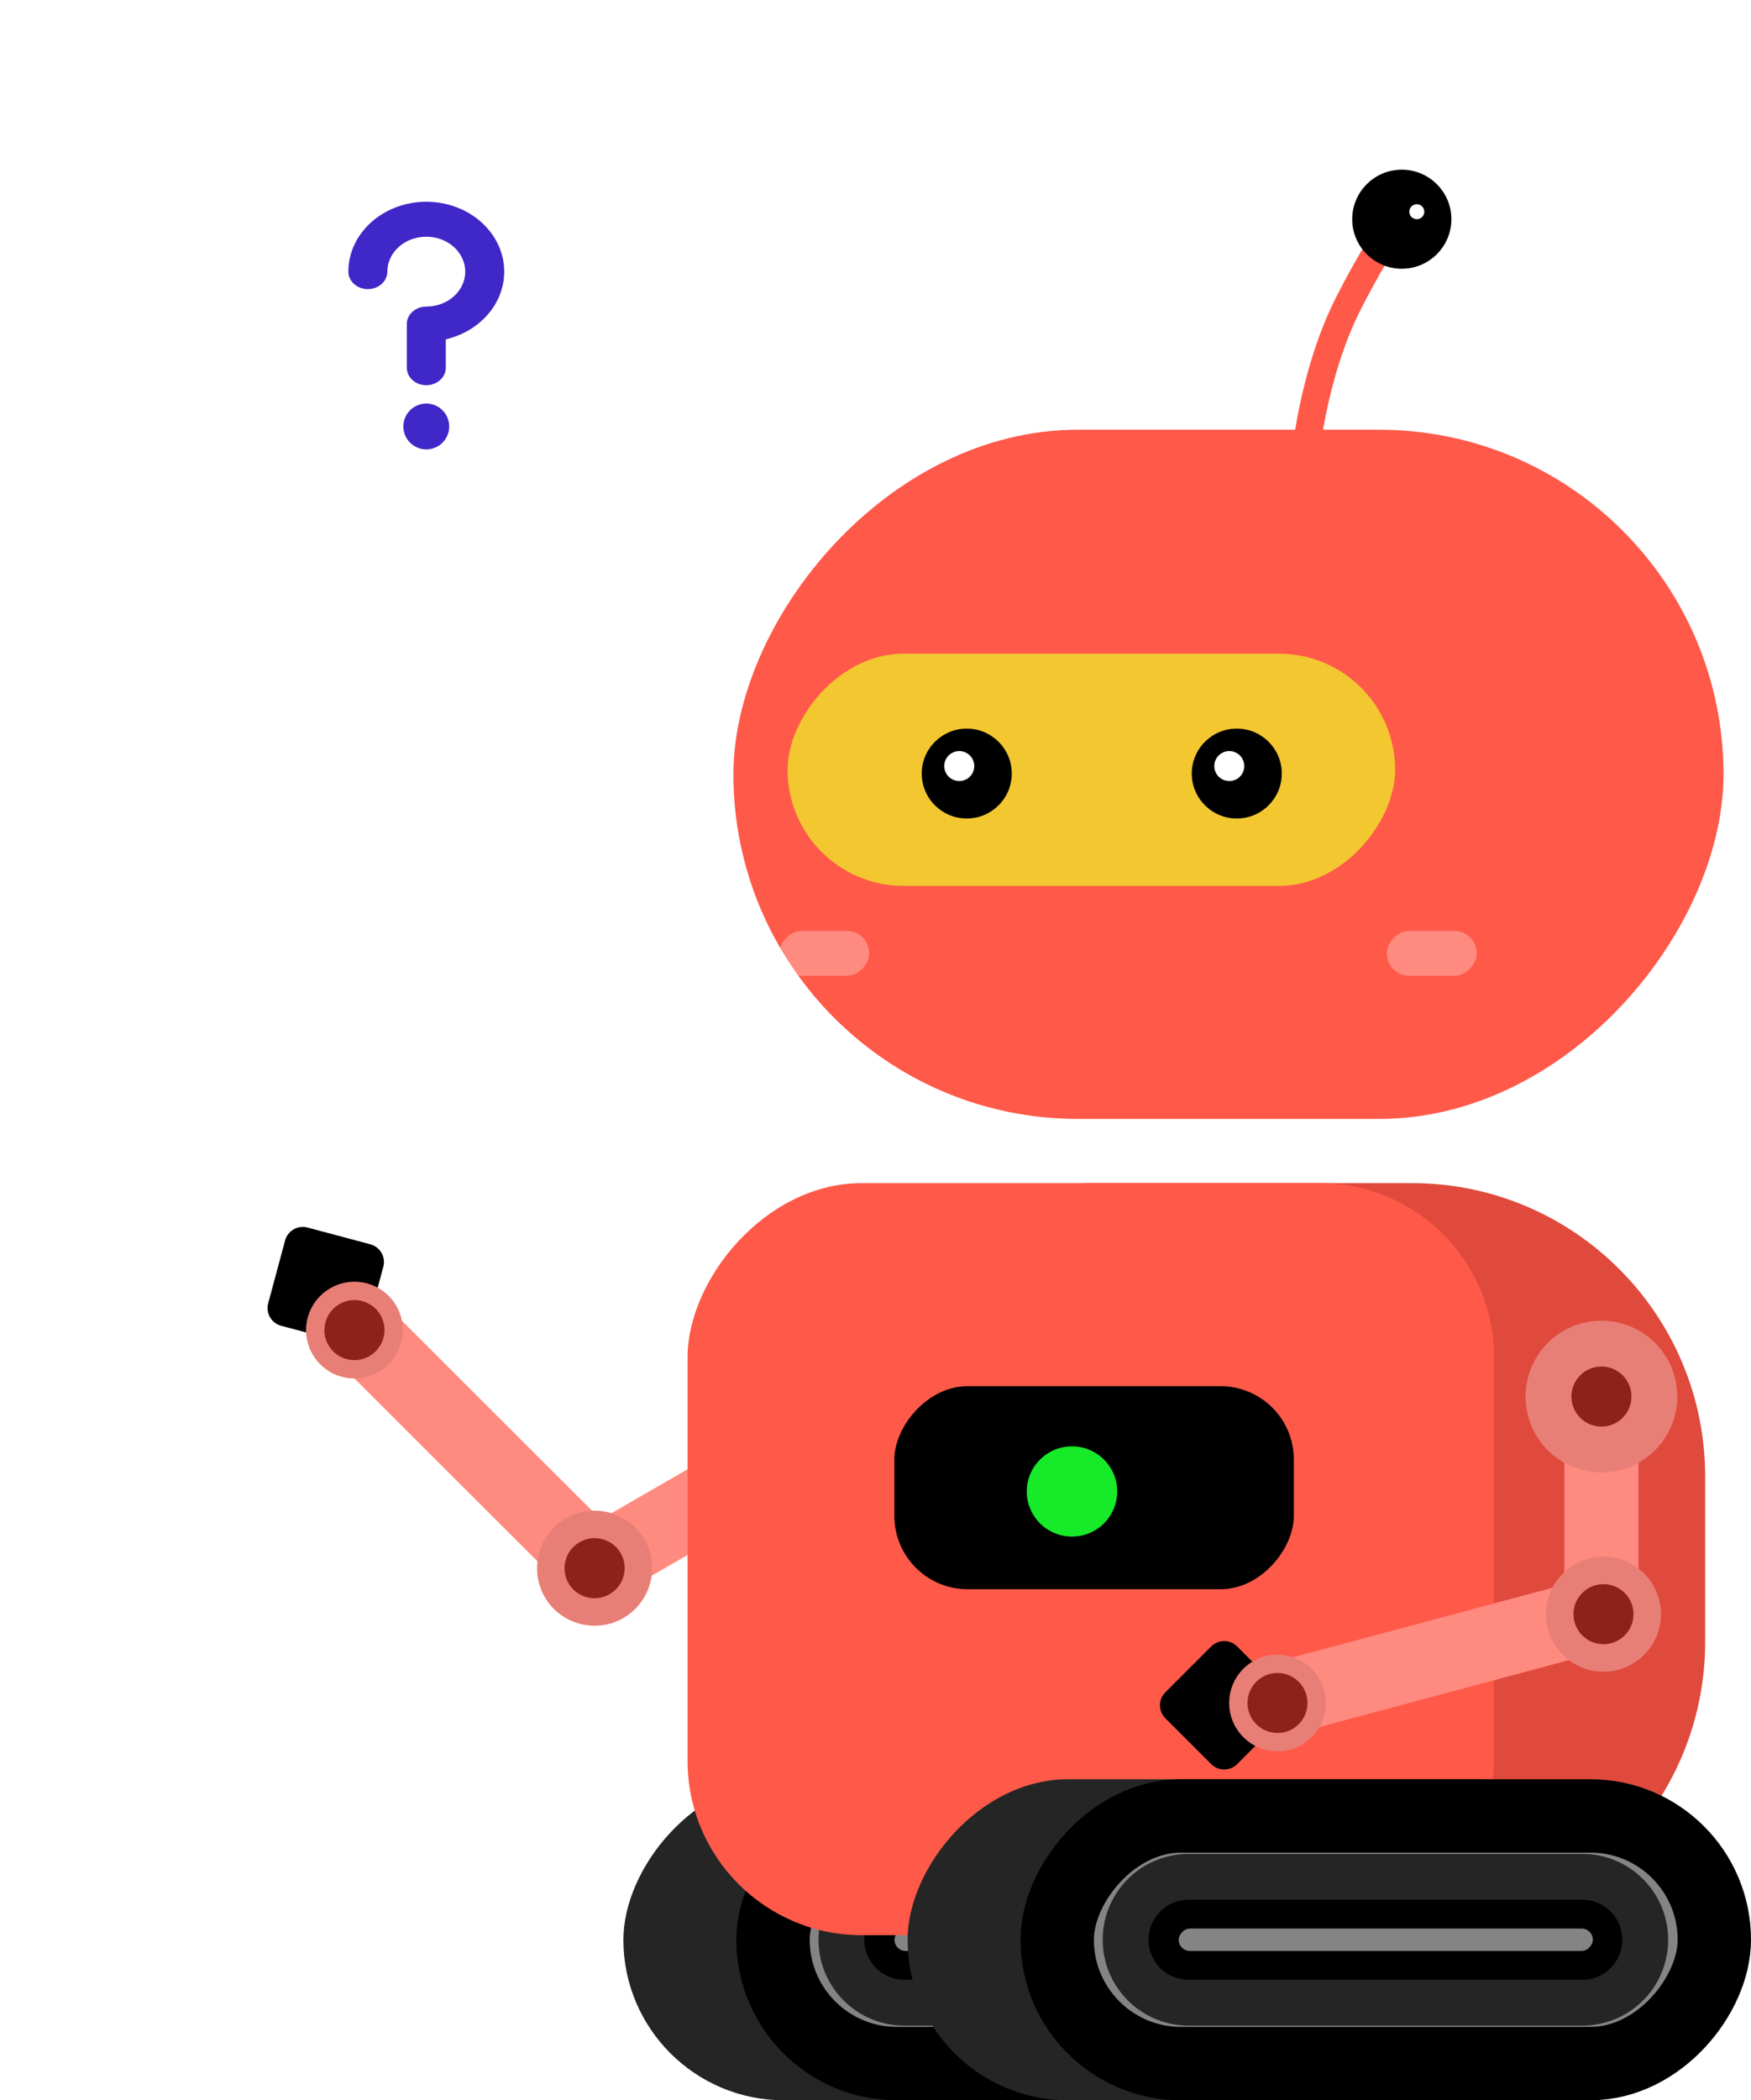 <svg width="191" height="229" viewBox="0 0 191 229" fill="none" xmlns="http://www.w3.org/2000/svg">
<g filter="url(#filter0_i)">
<rect width="108" height="75.145" rx="37.572" transform="matrix(-1 0 0 1 184 50.855)" fill="#FF5949"/>
</g>
<path d="M152.909 23.901C152.909 23.901 151.373 24.737 147.182 32.886C142.99 41.034 142.273 50.855 142.273 50.855" stroke="#FF5949" stroke-width="3"/>
<path fill-rule="evenodd" clip-rule="evenodd" d="M152.909 28.802C150.198 28.802 148 26.607 148 23.901C148 21.194 150.198 19 152.909 19C155.62 19 157.818 21.194 157.818 23.901C157.818 26.607 155.62 28.802 152.909 28.802Z" fill="black" stroke="black"/>
<path fill-rule="evenodd" clip-rule="evenodd" d="M154.545 23.901C154.094 23.901 153.727 23.535 153.727 23.084C153.727 22.633 154.094 22.267 154.545 22.267C154.997 22.267 155.364 22.633 155.364 23.084C155.364 23.535 154.997 23.901 154.545 23.901Z" fill="white"/>
<g filter="url(#filter1_d)">
<rect width="66.273" height="25.321" rx="12.66" transform="matrix(-1 0 0 1 156.182 71.275)" fill="#F2C730"/>
</g>
<path fill-rule="evenodd" clip-rule="evenodd" d="M134.909 89.244C132.198 89.244 130 87.05 130 84.344C130 81.637 132.198 79.443 134.909 79.443C137.62 79.443 139.818 81.637 139.818 84.344C139.818 87.05 137.62 89.244 134.909 89.244Z" fill="black"/>
<path fill-rule="evenodd" clip-rule="evenodd" d="M105.455 89.244C102.743 89.244 100.545 87.05 100.545 84.344C100.545 81.637 102.743 79.443 105.455 79.443C108.166 79.443 110.364 81.637 110.364 84.344C110.364 87.05 108.166 89.244 105.455 89.244Z" fill="black"/>
<path fill-rule="evenodd" clip-rule="evenodd" d="M134.091 85.16C133.187 85.16 132.455 84.429 132.455 83.527C132.455 82.624 133.187 81.893 134.091 81.893C134.995 81.893 135.727 82.624 135.727 83.527C135.727 84.429 134.995 85.16 134.091 85.16Z" fill="white"/>
<path fill-rule="evenodd" clip-rule="evenodd" d="M104.636 85.16C103.733 85.16 103 84.429 103 83.527C103 82.624 103.733 81.893 104.636 81.893C105.54 81.893 106.273 82.624 106.273 83.527C106.273 84.429 105.54 85.16 104.636 85.16Z" fill="white"/>
<rect opacity="0.299" width="9.818" height="4.901" rx="2.45" transform="matrix(-1 0 0 1 161.091 101.496)" fill="white"/>
<rect opacity="0.299" width="9.818" height="4.901" rx="2.45" transform="matrix(-1 0 0 1 94.818 101.496)" fill="white"/>
<path fill-rule="evenodd" clip-rule="evenodd" d="M88.19 157.257C87.073 155.321 84.597 154.657 82.661 155.775L63.045 167.1C61.109 168.218 60.445 170.694 61.563 172.63C62.681 174.566 65.157 175.23 67.093 174.112L86.709 162.787C88.645 161.669 89.308 159.193 88.19 157.257Z" fill="#FF8A7F"/>
<path fill-rule="evenodd" clip-rule="evenodd" d="M36.85 142.746C35.264 144.331 35.264 146.901 36.85 148.485L61.515 173.124C63.098 174.706 65.664 174.706 67.248 173.124C68.834 171.54 68.834 168.97 67.248 167.386L42.583 142.746C40.999 141.164 38.434 141.164 36.85 142.746Z" fill="#FF8A7F"/>
<path fill-rule="evenodd" clip-rule="evenodd" d="M41.812 138.123C42.099 137.055 41.465 135.956 40.397 135.671L33.544 133.843C32.479 133.558 31.384 134.19 31.097 135.256L29.255 142.104C28.967 143.172 29.602 144.271 30.67 144.556L37.523 146.384C38.588 146.669 39.683 146.037 39.97 144.972L41.812 138.123Z" fill="black"/>
<path d="M80.342 161.788C78.745 159.022 79.701 155.49 82.462 153.896C85.222 152.302 88.758 153.24 90.356 156.006C91.953 158.773 90.997 162.304 88.236 163.898C85.475 165.492 81.939 164.554 80.342 161.788Z" fill="black" stroke="#E87F76" stroke-width="5"/>
<path d="M60.718 173.376C59.398 171.09 60.187 168.169 62.472 166.851C64.756 165.532 67.68 166.309 68.999 168.595C70.319 170.881 69.53 173.801 67.246 175.12C64.962 176.439 62.038 175.662 60.718 173.376Z" fill="#8F2218" stroke="#E87F76" stroke-width="3"/>
<path d="M34.956 147.167C33.774 145.121 34.48 142.506 36.526 141.325C38.572 140.143 41.19 140.84 42.371 142.886C43.552 144.932 42.846 147.547 40.8 148.728C38.755 149.91 36.137 149.213 34.956 147.167Z" fill="#8F2218" stroke="#E87F76" stroke-width="2"/>
<rect width="79.679" height="35" rx="17.5" transform="matrix(-1 0 0 1 147.679 194)" fill="#252525"/>
<rect x="-4" y="4" width="71.679" height="27" rx="13.5" transform="matrix(-1 0 0 1 152 194)" fill="#848484" stroke="black" stroke-width="8"/>
<path d="M148.464 211.5C148.464 207.711 145.393 204.64 141.604 204.64H98.644C94.855 204.64 91.783 207.711 91.783 211.5C91.783 215.289 94.855 218.361 98.644 218.361H141.604C145.393 218.361 148.464 215.289 148.464 211.5Z" fill="black" stroke="#252525" stroke-width="5"/>
<rect width="45.179" height="2.442" rx="1.221" transform="matrix(-1 0 0 1 142.75 210.279)" fill="#848484"/>
<path fill-rule="evenodd" clip-rule="evenodd" d="M186 161C186 143.327 171.673 129 154 129H119.333C101.66 129 87.333 143.327 87.333 161V179C87.333 196.673 101.66 211 119.333 211H154C171.673 211 186 196.673 186 179V161Z" fill="#DF4A3C"/>
<rect width="87.978" height="82" rx="19" transform="matrix(-1 0 0 1 162.978 129)" fill="#FF5949"/>
<g filter="url(#filter2_d)">
<rect width="43.578" height="22.14" rx="8" transform="matrix(-1 0 0 1 139.133 151.14)" fill="black"/>
</g>
<g filter="url(#filter3_d)">
<path fill-rule="evenodd" clip-rule="evenodd" d="M116.933 167.54C114.209 167.54 112 165.337 112 162.62C112 159.903 114.209 157.7 116.933 157.7C119.658 157.7 121.867 159.903 121.867 162.62C121.867 165.337 119.658 167.54 116.933 167.54Z" fill="#17EA29"/>
</g>
<path fill-rule="evenodd" clip-rule="evenodd" d="M174.685 149C172.451 149 170.639 150.811 170.639 153.046V175.621C170.639 177.855 172.451 179.667 174.685 179.667C176.92 179.667 178.731 177.855 178.731 175.621V153.046C178.731 150.811 176.92 149 174.685 149Z" fill="#FF8A7F"/>
<path fill-rule="evenodd" clip-rule="evenodd" d="M136.471 186.114C137.049 188.272 139.267 189.553 141.426 188.975L175.092 179.954C177.25 179.376 178.531 177.157 177.953 174.999C177.375 172.84 175.156 171.56 172.998 172.138L139.331 181.159C137.173 181.737 135.892 183.956 136.471 186.114Z" fill="#FF8A7F"/>
<path fill-rule="evenodd" clip-rule="evenodd" d="M134.947 179.518C134.166 178.737 132.9 178.737 132.119 179.518L127.116 184.52C126.335 185.301 126.335 186.568 127.116 187.349L132.119 192.351C132.9 193.132 134.166 193.132 134.947 192.351L139.949 187.349C140.73 186.568 140.73 185.301 139.949 184.52L134.947 179.518Z" fill="black"/>
<path d="M174.685 158.045C171.497 158.045 168.913 155.461 168.913 152.273C168.913 149.085 171.497 146.5 174.685 146.5C177.874 146.5 180.458 149.085 180.458 152.273C180.458 155.461 177.874 158.045 174.685 158.045Z" fill="#8F2218" stroke="#E87F76" stroke-width="5"/>
<path d="M174.909 180.773C172.273 180.773 170.136 178.636 170.136 176C170.136 173.364 172.273 171.227 174.909 171.227C177.545 171.227 179.682 173.364 179.682 176C179.682 178.636 177.545 180.773 174.909 180.773Z" fill="#8F2218" stroke="#E87F76" stroke-width="3"/>
<path d="M139.349 189.954C136.99 189.954 135.077 188.041 135.077 185.681C135.077 183.322 136.99 181.409 139.349 181.409C141.709 181.409 143.622 183.322 143.622 185.681C143.622 188.041 141.709 189.954 139.349 189.954Z" fill="#8F2218" stroke="#E87F76" stroke-width="2"/>
<rect width="79.679" height="35" rx="17.5" transform="matrix(-1 0 0 1 178.679 194)" fill="#252525"/>
<rect x="-4" y="4" width="71.679" height="27" rx="13.5" transform="matrix(-1 0 0 1 183 194)" fill="#848484" stroke="black" stroke-width="8"/>
<path d="M179.464 211.5C179.464 207.711 176.393 204.64 172.604 204.64H129.644C125.855 204.64 122.783 207.711 122.783 211.5C122.783 215.289 125.855 218.361 129.644 218.361H172.604C176.393 218.361 179.464 215.289 179.464 211.5Z" fill="black" stroke="#252525" stroke-width="5"/>
<rect width="45.179" height="2.442" rx="1.221" transform="matrix(-1 0 0 1 173.75 210.279)" fill="#848484"/>
<g filter="url(#filter4_d)">
<path fill-rule="evenodd" clip-rule="evenodd" d="M16 26C16 17.716 22.716 11 31 11H61C69.284 11 76 17.716 76 26V51.281C76 54.943 73.031 57.913 69.368 57.913L71.826 65L60.357 57.913H31C22.716 57.913 16 51.197 16 42.913L16 26Z" fill="white"/>
</g>
<path d="M46.5 49C47.881 49 49 47.881 49 46.5C49 45.119 47.881 44 46.5 44C45.119 44 44 45.119 44 46.5C44 47.881 45.119 49 46.5 49Z" fill="#4027C7"/>
<path d="M46.5 22C41.813 22 38 25.418 38 29.619C38 30.671 38.951 31.524 40.125 31.524C41.299 31.524 42.25 30.671 42.25 29.619C42.25 27.518 44.157 25.809 46.5 25.809C48.843 25.809 50.75 27.518 50.75 29.619C50.75 31.72 48.843 33.429 46.5 33.429C45.326 33.429 44.375 34.281 44.375 35.333V40.095C44.375 41.147 45.326 42 46.5 42C47.674 42 48.625 41.147 48.625 40.095V36.997C52.287 36.149 55 33.163 55 29.619C55 25.418 51.187 22 46.5 22Z" fill="#4027C7"/>
<defs>
<filter id="filter0_i" x="76" y="50.855" width="108" height="75.145" filterUnits="userSpaceOnUse" color-interpolation-filters="sRGB">
<feFlood flood-opacity="0" result="BackgroundImageFix"/>
<feBlend mode="normal" in="SourceGraphic" in2="BackgroundImageFix" result="shape"/>
<feColorMatrix in="SourceAlpha" type="matrix" values="0 0 0 0 0 0 0 0 0 0 0 0 0 0 0 0 0 0 127 0" result="hardAlpha"/>
<feOffset dx="4" dy="-4"/>
<feComposite in2="hardAlpha" operator="arithmetic" k2="-1" k3="1"/>
<feColorMatrix type="matrix" values="0 0 0 0 0 0 0 0 0 0 0 0 0 0 0 0 0 0 0.196 0"/>
<feBlend mode="normal" in2="shape" result="effect1_innerShadow"/>
</filter>
<filter id="filter1_d" x="85.909" y="71.275" width="70.273" height="25.321" filterUnits="userSpaceOnUse" color-interpolation-filters="sRGB">
<feFlood flood-opacity="0" result="BackgroundImageFix"/>
<feColorMatrix in="SourceAlpha" type="matrix" values="0 0 0 0 0 0 0 0 0 0 0 0 0 0 0 0 0 0 127 0"/>
<feOffset dx="-4"/>
<feColorMatrix type="matrix" values="0 0 0 0 0 0 0 0 0 0 0 0 0 0 0 0 0 0 0.27 0"/>
<feBlend mode="normal" in2="BackgroundImageFix" result="effect1_dropShadow"/>
<feBlend mode="normal" in="SourceGraphic" in2="effect1_dropShadow" result="shape"/>
</filter>
<filter id="filter2_d" x="95.556" y="151.14" width="45.578" height="22.14" filterUnits="userSpaceOnUse" color-interpolation-filters="sRGB">
<feFlood flood-opacity="0" result="BackgroundImageFix"/>
<feColorMatrix in="SourceAlpha" type="matrix" values="0 0 0 0 0 0 0 0 0 0 0 0 0 0 0 0 0 0 127 0"/>
<feOffset dx="2"/>
<feColorMatrix type="matrix" values="0 0 0 0 0 0 0 0 0 0 0 0 0 0 0 0 0 0 0.304 0"/>
<feBlend mode="normal" in2="BackgroundImageFix" result="effect1_dropShadow"/>
<feBlend mode="normal" in="SourceGraphic" in2="effect1_dropShadow" result="shape"/>
</filter>
<filter id="filter3_d" x="102" y="147.7" width="29.867" height="29.84" filterUnits="userSpaceOnUse" color-interpolation-filters="sRGB">
<feFlood flood-opacity="0" result="BackgroundImageFix"/>
<feColorMatrix in="SourceAlpha" type="matrix" values="0 0 0 0 0 0 0 0 0 0 0 0 0 0 0 0 0 0 127 0"/>
<feOffset/>
<feGaussianBlur stdDeviation="5"/>
<feColorMatrix type="matrix" values="0 0 0 0 0.09 0 0 0 0 0.918 0 0 0 0 0.161 0 0 0 1 0"/>
<feBlend mode="normal" in2="BackgroundImageFix" result="effect1_dropShadow"/>
<feBlend mode="normal" in="SourceGraphic" in2="effect1_dropShadow" result="shape"/>
</filter>
<filter id="filter4_d" x="0" y="0" width="92" height="86" filterUnits="userSpaceOnUse" color-interpolation-filters="sRGB">
<feFlood flood-opacity="0" result="BackgroundImageFix"/>
<feColorMatrix in="SourceAlpha" type="matrix" values="0 0 0 0 0 0 0 0 0 0 0 0 0 0 0 0 0 0 127 0"/>
<feOffset dy="5"/>
<feGaussianBlur stdDeviation="8"/>
<feColorMatrix type="matrix" values="0 0 0 0 0 0 0 0 0 0 0 0 0 0 0 0 0 0 0.124 0"/>
<feBlend mode="normal" in2="BackgroundImageFix" result="effect1_dropShadow"/>
<feBlend mode="normal" in="SourceGraphic" in2="effect1_dropShadow" result="shape"/>
</filter>
</defs>
</svg>
